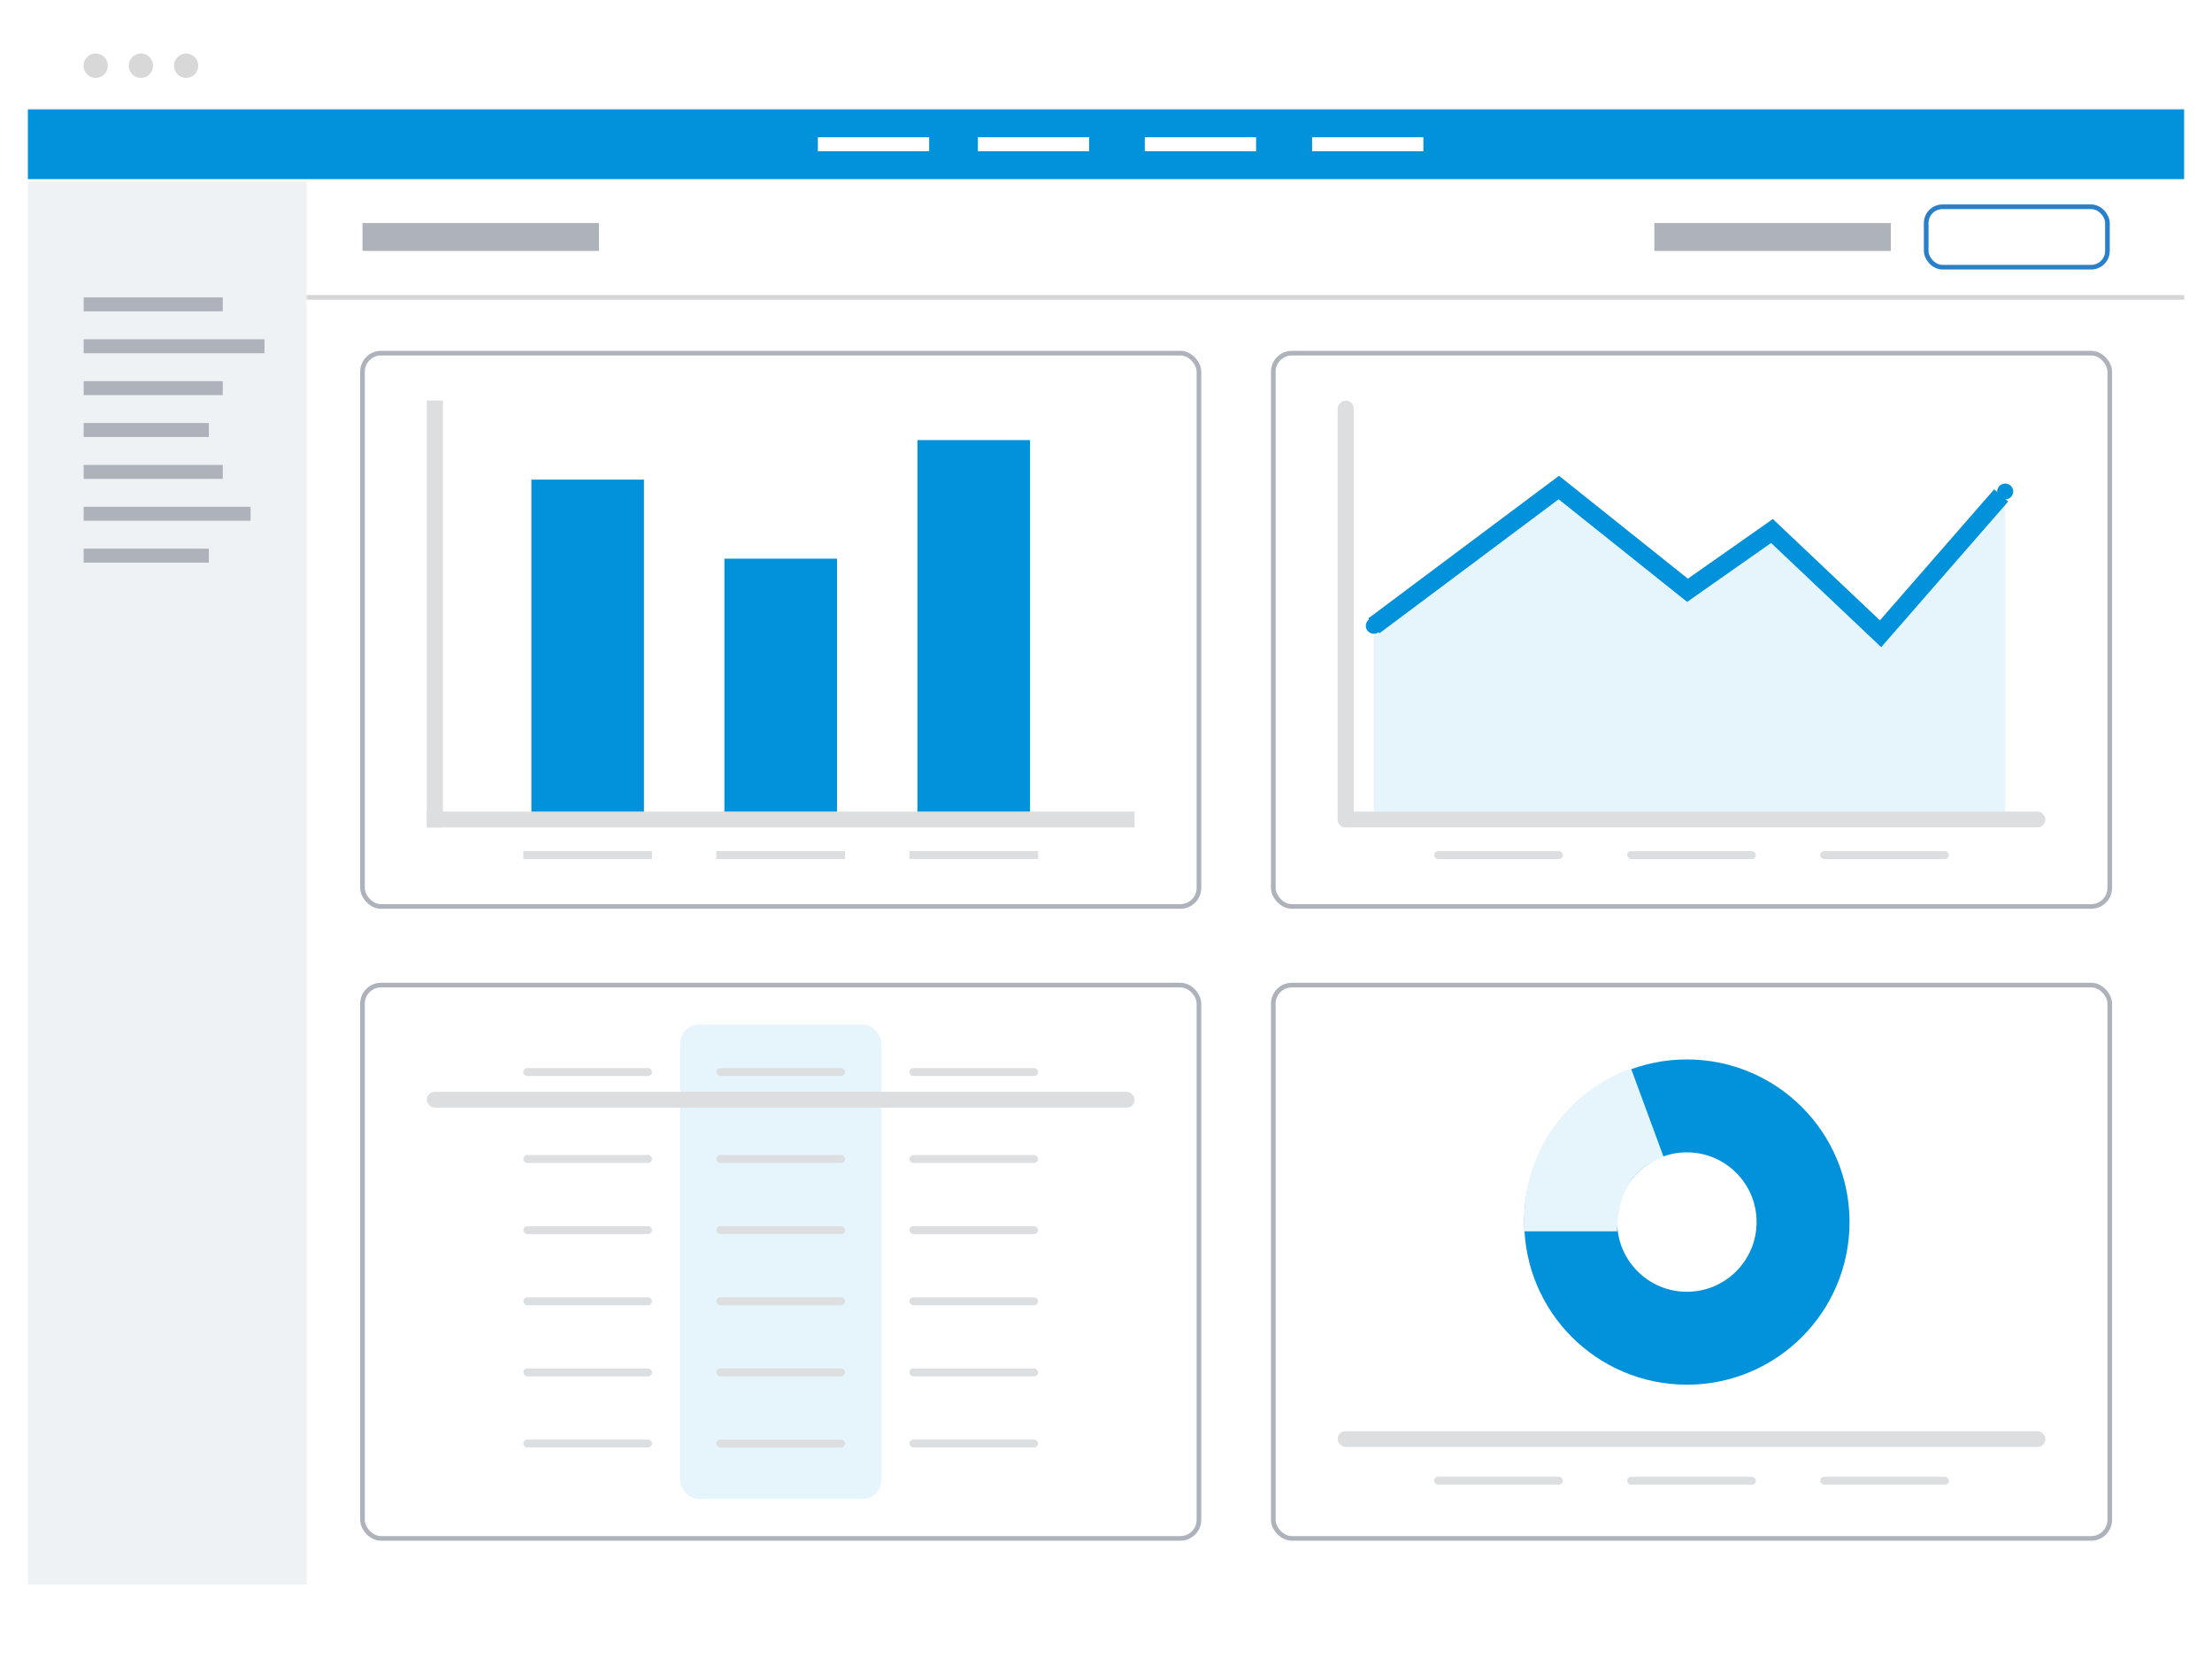<svg width="238" height="180" viewBox="0 0 238 180" fill="none" xmlns="http://www.w3.org/2000/svg">
<g filter="url(#filter0_d_48_4017)">
<rect x="3" y="2" width="232" height="169" rx="2" fill="white"/>
</g>
<ellipse cx="10.297" cy="7.07" rx="1.31" ry="1.314" fill="#D8D8D8"/>
<ellipse cx="15.161" cy="7.07" rx="1.31" ry="1.314" fill="#D8D8D8"/>
<ellipse cx="20.026" cy="7.07" rx="1.31" ry="1.314" fill="#D8D8D8"/>
<rect x="3" y="11.764" width="232" height="7.511" fill="#0291DB"/>
<rect x="105.213" y="14.769" width="11.974" height="1.502" fill="white"/>
<rect x="123.174" y="14.769" width="11.974" height="1.502" fill="white"/>
<rect x="141.174" y="14.769" width="11.974" height="1.502" fill="white"/>
<rect x="88" y="14.769" width="11.974" height="1.502" fill="white"/>
<rect x="39" y="24" width="25.445" height="3" fill="#ADB2BB"/>
<rect x="178" y="24" width="25.445" height="3" fill="#ADB2BB"/>
<rect x="3" y="19.5" width="30" height="151" fill="#EFF2F5"/>
<rect x="9" y="32" width="14.968" height="1.502" fill="#ADB2BB"/>
<rect x="9" y="41.013" width="14.968" height="1.502" fill="#ADB2BB"/>
<rect x="9" y="50.027" width="14.968" height="1.502" fill="#ADB2BB"/>
<rect x="9" y="59.04" width="13.471" height="1.502" fill="#ADB2BB"/>
<rect x="9" y="54.533" width="17.961" height="1.502" fill="#ADB2BB"/>
<rect x="9" y="36.507" width="19.458" height="1.502" fill="#ADB2BB"/>
<rect x="9" y="45.52" width="13.471" height="1.502" fill="#ADB2BB"/>
<rect x="207.25" y="22.25" width="19.5" height="6.5" rx="1.75" stroke="#297FCA" stroke-width="0.5"/>
<rect x="39" y="38" width="90" height="59.54" rx="2" stroke="#ADB2BB" stroke-width="0.5"/>
<rect x="45.923" y="87.333" width="76.154" height="1.701" fill="#DDDEE0"/>
<rect x="56.308" y="91.586" width="13.846" height="0.851" fill="#DDDEE0"/>
<rect x="77.077" y="91.586" width="13.846" height="0.851" fill="#DDDEE0"/>
<rect x="97.846" y="91.586" width="13.846" height="0.851" fill="#DDDEE0"/>
<rect x="47.654" y="43.103" width="45.931" height="1.731" transform="rotate(90 47.654 43.103)" fill="#DDDEE0"/>
<rect x="57.173" y="51.609" width="12.115" height="35.724" fill="#0291DB"/>
<rect x="77.942" y="60.115" width="12.115" height="27.218" fill="#0291DB"/>
<rect x="98.712" y="47.356" width="12.115" height="39.977" fill="#0291DB"/>
<rect x="137" y="38" width="90" height="59.54" rx="2" stroke="#ADB2BB" stroke-width="0.5"/>
<rect x="143.923" y="87.333" width="76.154" height="1.701" rx="0.851" fill="#DDDEE0"/>
<rect x="154.308" y="91.586" width="13.846" height="0.851" rx="0.425" fill="#DDDEE0"/>
<rect x="175.077" y="91.586" width="13.846" height="0.851" rx="0.425" fill="#DDDEE0"/>
<rect x="195.846" y="91.586" width="13.846" height="0.851" rx="0.425" fill="#DDDEE0"/>
<rect x="145.654" y="43.103" width="45.931" height="1.731" rx="0.865" transform="rotate(90 145.654 43.103)" fill="#DDDEE0"/>
<path d="M147.817 67.345L167.721 52.46L181.567 63.517L190.654 57.138L202.337 68.195L215.317 53.31" stroke="#0291DB" stroke-width="2"/>
<path fill-rule="evenodd" clip-rule="evenodd" d="M147.817 67.77V87.333H215.75V52.46L202.769 68.195L190.654 57.138L181.567 63.517L168.154 52.46L147.817 67.77Z" fill="#0291DB" fill-opacity="0.1"/>
<ellipse cx="147.818" cy="67.345" rx="0.865" ry="0.851" fill="#0291DB"/>
<ellipse cx="215.75" cy="52.885" rx="0.865" ry="0.851" fill="#0291DB"/>
<rect x="39" y="106" width="90" height="59.54" rx="2" stroke="#ADB2BB" stroke-width="0.5"/>
<rect opacity="0.101" x="73.183" y="110.253" width="21.635" height="51.035" rx="2" fill="#0291DB"/>
<rect x="45.923" y="117.483" width="76.154" height="1.701" rx="0.851" fill="#DDDEE0"/>
<rect x="56.308" y="114.931" width="13.846" height="0.851" rx="0.425" fill="#DDDEE0"/>
<rect x="77.077" y="114.931" width="13.846" height="0.851" rx="0.425" fill="#DDDEE0"/>
<rect x="97.846" y="114.931" width="13.846" height="0.851" rx="0.425" fill="#DDDEE0"/>
<rect x="97.846" y="154.908" width="13.846" height="0.851" rx="0.425" fill="#DDDEE0"/>
<rect x="77.077" y="154.908" width="13.846" height="0.851" rx="0.425" fill="#DDDEE0"/>
<rect x="56.308" y="154.908" width="13.846" height="0.851" rx="0.425" fill="#DDDEE0"/>
<rect x="97.846" y="147.253" width="13.846" height="0.851" rx="0.425" fill="#DDDEE0"/>
<rect x="77.077" y="147.253" width="13.846" height="0.851" rx="0.425" fill="#DDDEE0"/>
<rect x="56.308" y="147.253" width="13.846" height="0.851" rx="0.425" fill="#DDDEE0"/>
<rect x="97.846" y="139.598" width="13.846" height="0.851" rx="0.425" fill="#DDDEE0"/>
<rect x="77.077" y="139.598" width="13.846" height="0.851" rx="0.425" fill="#DDDEE0"/>
<rect x="56.308" y="139.598" width="13.846" height="0.851" rx="0.425" fill="#DDDEE0"/>
<rect x="97.846" y="131.943" width="13.846" height="0.851" rx="0.425" fill="#DDDEE0"/>
<rect x="77.077" y="131.943" width="13.846" height="0.851" rx="0.425" fill="#DDDEE0"/>
<rect x="56.308" y="131.943" width="13.846" height="0.851" rx="0.425" fill="#DDDEE0"/>
<rect x="97.846" y="124.287" width="13.846" height="0.851" rx="0.425" fill="#DDDEE0"/>
<rect x="77.077" y="124.287" width="13.846" height="0.851" rx="0.425" fill="#DDDEE0"/>
<rect x="56.308" y="124.287" width="13.846" height="0.851" rx="0.425" fill="#DDDEE0"/>
<rect x="137" y="106" width="90" height="59.54" rx="2" stroke="#ADB2BB" stroke-width="0.5"/>
<rect x="143.924" y="154" width="76.154" height="1.701" rx="0.851" fill="#DDDEE0"/>
<rect x="195.846" y="158.908" width="13.846" height="0.851" rx="0.425" fill="#DDDEE0"/>
<rect x="175.076" y="158.908" width="13.846" height="0.851" rx="0.425" fill="#DDDEE0"/>
<rect x="154.308" y="158.908" width="13.846" height="0.851" rx="0.425" fill="#DDDEE0"/>
<path d="M33 32H235" stroke="#D5D5D7" stroke-width="0.5"/>
<circle cx="181.5" cy="131.5" r="12.5" stroke="#0291DB" stroke-width="10"/>
<path d="M174 132.5H164C163.5 121.5 171.667 116.167 175.5 115L179 124.5C174.5 126 174 130.333 174 132.5Z" fill="#E6F4FB"/>
<defs>
<filter id="filter0_d_48_4017" x="0" y="0" width="238" height="175" filterUnits="userSpaceOnUse" color-interpolation-filters="sRGB">
<feFlood flood-opacity="0" result="BackgroundImageFix"/>
<feColorMatrix in="SourceAlpha" type="matrix" values="0 0 0 0 0 0 0 0 0 0 0 0 0 0 0 0 0 0 127 0" result="hardAlpha"/>
<feOffset dy="1"/>
<feGaussianBlur stdDeviation="1.5"/>
<feColorMatrix type="matrix" values="0 0 0 0 0.333 0 0 0 0 0.353 0 0 0 0 0.384 0 0 0 0.305 0"/>
<feBlend mode="normal" in2="BackgroundImageFix" result="effect1_dropShadow_48_4017"/>
<feBlend mode="normal" in="SourceGraphic" in2="effect1_dropShadow_48_4017" result="shape"/>
</filter>
</defs>
</svg>
